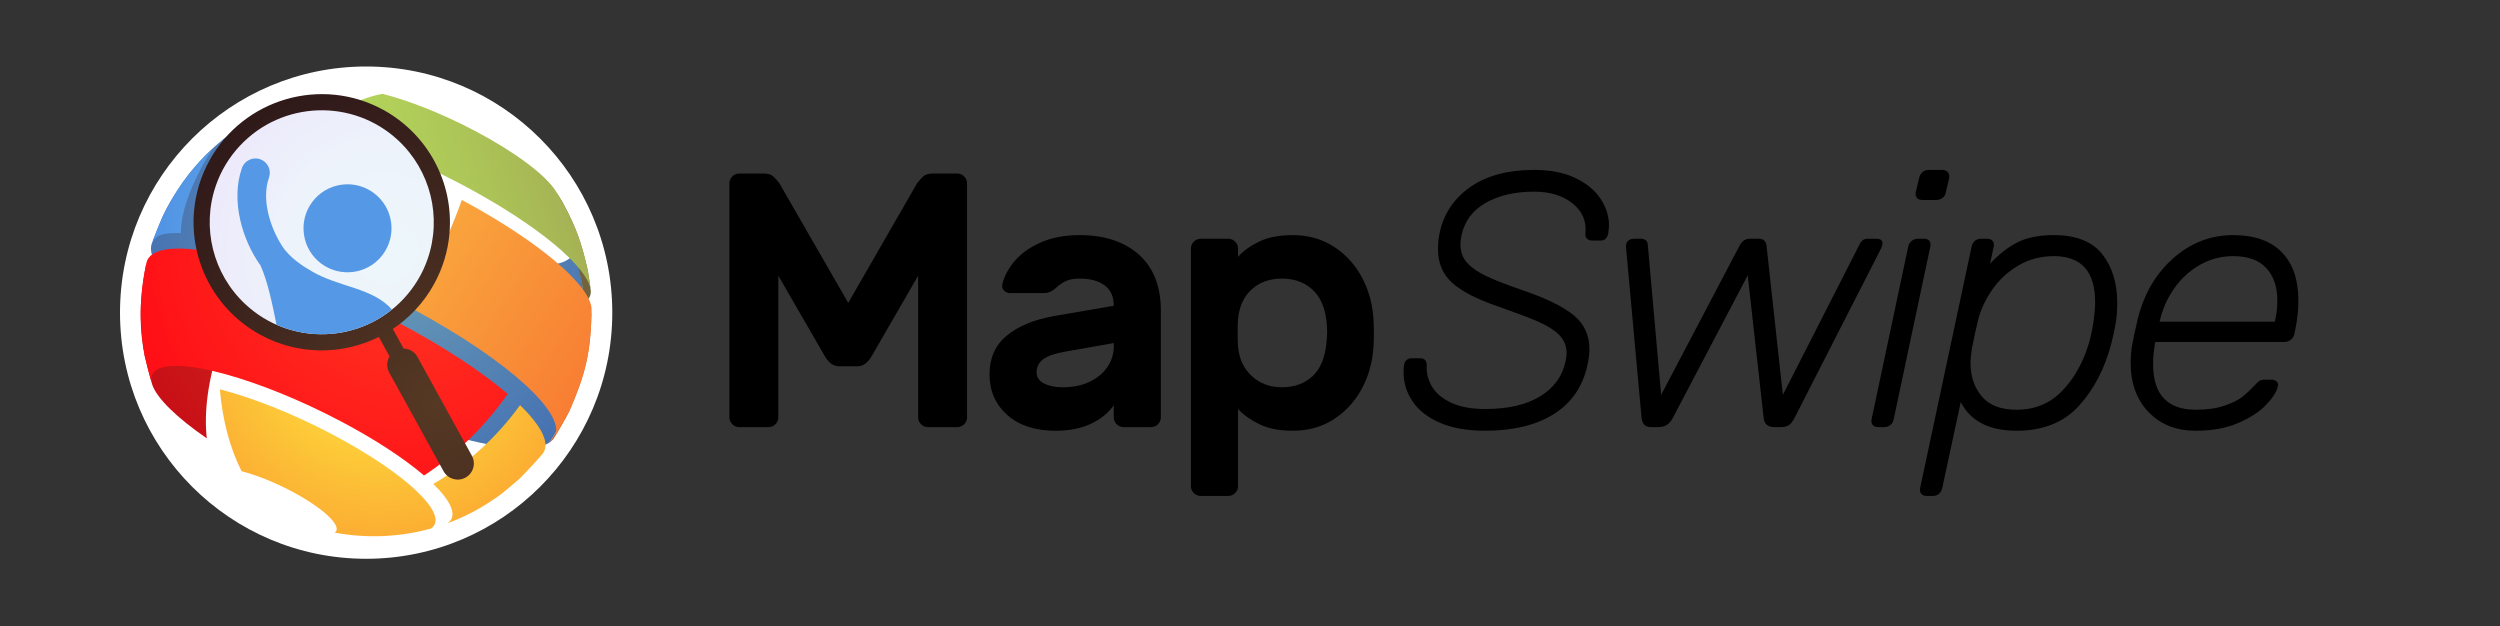 <?xml version="1.0"?>

<!-- Generator: Adobe Illustrator 15.1.0, SVG Export Plug-In . SVG Version: 6.00 Build 0) --> <svg version="1.1" xmlns="http://www.w3.org/2000/svg" xmlns:xlink="http://www.w3.org/1999/xlink" x="0px" y="0px" width="1725.273" height="432" viewBox="0 0 1725.273 432" enable-background="new 0 0 1725.273 432" xml:space="preserve">
<rect x="0" y="0" width="1725.273" height="432" fill="#333333" stroke="none"/>
<g id="Layer_3" display="none"> <rect display="inline" fill="#2A365E" width="1725.273" height="432"></rect>
</g>
<g id="text"> <g> <path d="M1104.621,166.006h-6c-1.168,0-2.25-0.375-3.25-1.125s-1.418-2.039-1.25-3.875c0.832-8.332-2.125-15.207-8.875-20.625 c-6.75-5.414-15.625-8.125-26.625-8.125c-13,0-24.043,2.543-33.125,7.625c-9.086,5.086-14.711,12.543-16.875,22.375 c-0.5,2.5-0.75,4.668-0.75,6.5c0,5,1.539,9.211,4.625,12.625c3.082,3.418,7.539,6.5,13.375,9.25 c5.832,2.75,14.332,6.043,25.5,9.875c16,5.5,27.582,11.211,34.75,17.125c7.164,5.918,10.75,13.711,10.75,23.375 c0,2.836-0.418,6.336-1.25,10.5c-3.168,15-10.875,26.375-23.125,34.125s-28.125,11.625-47.625,11.625 c-12.168,0-22.461-1.793-30.875-5.375c-8.418-3.582-14.75-8.457-19-14.625c-4.25-6.164-6.375-13-6.375-20.5 c0-2,0.082-3.5,0.25-4.5c0.164-1.5,0.707-2.707,1.625-3.625c0.914-0.914,2.125-1.375,3.625-1.375h6c3,0,4.5,1.668,4.5,5 c-0.336,5,0.832,9.793,3.5,14.375c2.664,4.586,7.082,8.336,13.25,11.25c6.164,2.918,14,4.375,23.5,4.375 c15.832,0,28.5-2.914,38-8.75c9.5-5.832,15.332-13.832,17.5-24c0.5-2,0.75-3.914,0.75-5.75c0-5-1.711-9.207-5.125-12.625 c-3.418-3.414-8.211-6.457-14.375-9.125c-6.168-2.664-15.418-6.164-27.75-10.5c-14.668-5-25.25-10.457-31.75-16.375 c-6.5-5.914-9.75-13.625-9.75-23.125c0-4.332,0.414-8.25,1.25-11.75c2.832-13,9.875-23.414,21.125-31.25 c11.25-7.832,25.875-11.75,43.875-11.75c11.332,0,20.875,1.875,28.625,5.625s13.539,8.543,17.375,14.375 c3.832,5.836,5.75,11.918,5.75,18.25c0,1.336-0.168,3.168-0.5,5.5C1109.203,164.342,1107.453,166.006,1104.621,166.006z"></path> <path d="M1283.369,168.506c0.332-0.832,0.957-1.664,1.875-2.5c0.914-0.832,2.125-1.25,3.625-1.25h6c2.832,0,4.25,1.086,4.25,3.25 c0,0.668-0.336,1.836-1,3.5l-59.75,117c-1.168,2.336-2.461,3.961-3.875,4.875c-1.418,0.918-3.211,1.375-5.375,1.375h-4.75 c-4.336,0-6.75-2.082-7.25-6.25l-11-98.5l-51.75,98.5c-2.168,4.168-5.418,6.25-9.75,6.25h-5c-2.168,0-3.75-0.5-4.75-1.5 s-1.668-2.582-2-4.75l-10.75-118c-0.168-1.664,0.25-3.039,1.25-4.125c1-1.082,2.5-1.625,4.5-1.625h4.25c3,0,4.664,1.25,5,3.75 l9.25,104l54-102.75c1.664-3.332,4.082-5,7.25-5h6c3.332,0,5.164,1.668,5.5,5l11.25,102.75L1283.369,168.506z"></path> <path d="M1304.617,293.256c-1.168,1-2.586,1.5-4.25,1.5h-4.25c-1.668,0-2.918-0.5-3.75-1.5c-0.836-1-1.086-2.332-0.75-4l25.25-119 c0.332-1.664,1.125-3,2.375-4s2.707-1.5,4.375-1.5h4.25c1.664,0,2.875,0.5,3.625,1.5s0.957,2.336,0.625,4l-25.25,119 C1306.531,290.924,1305.781,292.256,1304.617,293.256z M1340.617,136.506c-1.336,1-2.836,1.5-4.5,1.5h-9.5 c-1.668,0-2.918-0.5-3.75-1.5c-0.836-1-1.086-2.332-0.75-4l2.25-9.5c0.332-1.664,1.082-3.039,2.25-4.125 c1.164-1.082,2.582-1.625,4.25-1.625h9.5c1.664,0,2.957,0.543,3.875,1.625c0.914,1.086,1.207,2.461,0.875,4.125l-2.25,9.5 C1342.699,134.174,1341.949,135.506,1340.617,136.506z"></path> <path d="M1340.367,336.756c-0.336,1.664-1.086,3-2.25,4c-1.168,1-2.586,1.5-4.25,1.5h-4.25c-1.664,0-2.914-0.5-3.75-1.5 c-0.832-1-1.082-2.336-0.75-4l35.5-166.5c0.332-1.664,1.082-3,2.25-4c1.164-1,2.582-1.5,4.25-1.5h4.25c1.664,0,2.914,0.5,3.75,1.5 c0.832,1,1.082,2.336,0.75,4l-2.5,11.75c6-6.5,12.289-11.414,18.875-14.75c6.582-3.332,14.957-5,25.125-5 c15.332,0,26.457,4.375,33.375,13.125c6.914,8.75,10.375,19.961,10.375,33.625c0,5.168-0.336,9.75-1,13.75c-0.5,3.336-1.5,8-3,14 c-4.5,17.336-11.961,31.75-22.375,43.25c-10.418,11.5-24.793,17.25-43.125,17.25c-18.836,0-31.668-6.582-38.5-19.75 L1340.367,336.756z M1359.867,250.256c0,9.336,2.582,17.086,7.75,23.25c5.164,6.168,13.164,9.25,24,9.25 c12.664,0,23.164-4.332,31.5-13c8.332-8.664,14.5-19.664,18.5-33c1.164-4,2.164-8.664,3-14c0.832-5.5,1.25-10.25,1.25-14.25 c0-21.164-9.5-31.75-28.5-31.75c-9,0-17.168,2.168-24.5,6.5c-7.336,4.336-13.336,9.875-18,16.625 c-4.668,6.75-7.918,13.711-9.75,20.875c-1.168,4.668-2.586,11.168-4.25,19.5C1360.199,244.592,1359.867,247.924,1359.867,250.256z "></path> <path d="M1574.616,174.006c7.664,7.836,11.5,18.918,11.5,33.25c0,6.836-0.668,13.336-2,19.5l-0.75,3.75 c-0.336,1.668-1.168,3-2.5,4c-1.336,1-2.836,1.5-4.5,1.5h-89c-1,5.168-1.5,10.25-1.5,15.25c0,21,9.832,31.5,29.5,31.5 c7.832,0,14.5-0.957,20-2.875c5.5-1.914,9.582-3.957,12.25-6.125c2.664-2.164,5.25-4.582,7.75-7.25c1.832-2,3.164-3.25,4-3.75 c0.832-0.5,2.25-0.75,4.25-0.75h4c1.5,0,2.707,0.461,3.625,1.375c0.914,0.918,1.125,2.125,0.625,3.625 c-1,3.836-3.793,8.086-8.375,12.75c-4.586,4.668-10.961,8.75-19.125,12.25c-8.168,3.5-17.836,5.25-29,5.25 c-13.5,0-24.375-4.289-32.625-12.875c-8.25-8.582-12.375-19.957-12.375-34.125c0-3.332,0.25-6.832,0.75-10.5 c0.832-5,2.25-11.664,4.25-20c4.332-17.164,12.5-31.039,24.5-41.625c12-10.582,25.75-15.875,41.25-15.875 C1555.78,162.256,1566.948,166.174,1574.616,174.006z M1571.616,207.256c0-9.332-2.543-16.75-7.625-22.25 c-5.086-5.5-12.711-8.25-22.875-8.25c-8.168,0-15.793,2-22.875,6c-7.086,4-13.043,9.461-17.875,16.375 c-4.836,6.918-8.168,14.543-10,22.875h79.5C1571.03,217.174,1571.616,212.256,1571.616,207.256z"></path> <path d="M632.872,126.506c1.5-2,2.957-3.625,4.375-4.875c1.414-1.25,3.539-1.875,6.375-1.875h17c1.832,0,3.414,0.668,4.75,2 c1.332,1.336,2,2.918,2,4.75v161.5c0,1.836-0.668,3.418-2,4.75c-1.336,1.336-2.918,2-4.75,2h-20.25c-1.835,0-3.417-0.664-4.75-2 c-1.336-1.332-2-2.914-2-4.75v-97.75l-32.5,56.25c-2.668,4.168-5.75,6.25-9.25,6.25h-13c-3.5,0-6.586-2.082-9.25-6.25l-32.5-56.25 v97.75c0,1.836-0.668,3.418-2,4.75c-1.336,1.336-2.918,2-4.75,2h-20.25c-1.836,0-3.418-0.664-4.75-2c-1.336-1.332-2-2.914-2-4.75 v-161.5c0-1.832,0.664-3.414,2-4.75c1.332-1.332,2.914-2,4.75-2h17c2.832,0,4.957,0.625,6.375,1.875 c1.414,1.25,2.875,2.875,4.375,4.875l47.5,82.5L632.872,126.506z"></path> <path d="M785.996,175.756c10.082,9,15.125,21.918,15.125,38.75v73.5c0,1.836-0.668,3.418-2,4.75c-1.336,1.336-2.918,2-4.75,2h-19 c-1.836,0-3.418-0.664-4.75-2c-1.336-1.332-2-2.914-2-4.75v-8.25c-3.836,5.336-9.125,9.586-15.875,12.75s-14.875,4.75-24.375,4.75 c-14,0-25.086-3.625-33.25-10.875c-8.168-7.25-12.25-16.625-12.25-28.125c0-11.164,3.957-20.039,11.875-26.625 c7.914-6.582,18.957-11.125,33.125-13.625l40.75-7c0-6.332-2.125-11.039-6.375-14.125c-4.25-3.082-9.961-4.625-17.125-4.625 c-3.836,0-6.961,0.543-9.375,1.625c-2.418,1.086-4.793,2.711-7.125,4.875c-2.5,2.336-5.25,3.5-8.25,3.5h-23.25 c-1.668,0-3.043-0.539-4.125-1.625c-1.086-1.082-1.543-2.375-1.375-3.875c1-5.164,3.625-10.414,7.875-15.75 c4.25-5.332,10.25-9.789,18-13.375c7.75-3.582,16.957-5.375,27.625-5.375C762.285,162.256,775.91,166.756,785.996,175.756z M768.621,236.756l-34,6c-6.668,1.168-11.543,2.875-14.625,5.125c-3.086,2.25-4.625,5.293-4.625,9.125 c0,3.336,1.707,5.875,5.125,7.625c3.414,1.75,7.707,2.625,12.875,2.625c7.332,0,13.664-1.332,19-4 c5.332-2.664,9.375-6.125,12.125-10.375s4.125-8.789,4.125-13.625V236.756z"></path> <path d="M854.371,335.506c0,1.832-0.668,3.414-2,4.75c-1.336,1.332-2.918,2-4.75,2h-19c-1.836,0-3.418-0.668-4.75-2 c-1.336-1.336-2-2.918-2-4.75v-164c0-1.832,0.664-3.414,2-4.75c1.332-1.332,2.914-2,4.75-2h19c1.832,0,3.414,0.668,4.75,2 c1.332,1.336,2,2.918,2,4.75v5.75c3.5-4,8.332-7.5,14.5-10.5c6.164-3,13.914-4.5,23.25-4.5c10.832,0,20.375,2.711,28.625,8.125 c8.25,5.418,14.707,12.586,19.375,21.5c4.664,8.918,7.25,18.625,7.75,29.125c0.164,1.668,0.25,4.586,0.25,8.75 c0,4.168-0.086,7.086-0.25,8.75c-0.5,10.5-3.086,20.211-7.75,29.125c-4.668,8.918-11.125,16.086-19.375,21.5 c-8.25,5.418-17.793,8.125-28.625,8.125c-9.168,0-16.836-1.5-23-4.5c-6.168-3-11.086-6.5-14.75-10.5V335.506z M907.371,201.506 c-5.668-6.164-13.25-9.25-22.75-9.25c-8.336,0-15.25,2.461-20.75,7.375c-5.5,4.918-8.668,11.793-9.5,20.625 c-0.168,1.668-0.25,4.836-0.25,9.5c0,4.668,0.082,7.836,0.25,9.5c0.832,8.5,4.039,15.293,9.625,20.375 c5.582,5.086,12.457,7.625,20.625,7.625c8.5,0,15.5-2.5,21-7.5s8.75-12.664,9.75-23c0.332-3.332,0.5-5.664,0.5-7 C915.871,217.092,913.035,207.674,907.371,201.506z"></path> </g>
</g>
<g id="logo"> <g id="Layer_1_1_"> <circle id="whitecircle_1_" fill="#FFFFFF" cx="252.682" cy="215.756" r="169.864"></circle> <g id="mapswipelogo_copy_2"> <g id="bgcolors_1_"> <radialGradient id="SVGID_1_" cx="-2645.418" cy="854.879" r="274.383" gradientTransform="matrix(1 0 0 1 2916 -684.429)" gradientUnits="userSpaceOnUse"> <stop offset="0" style="stop-color:#D18E38"></stop> <stop offset="1" style="stop-color:#BD4927"></stop> </radialGradient> <path fill="url(#SVGID_1_)" d="M389.001,288.094c-2.935,6.079-6.223,11.852-9.833,17.311c1.348-0.888,2.397-1.913,3.158-3.062 c3.293-5.439,7.557-12.771,10.477-18.419c11.016-25.388,15.007-39.88,15.465-70.662c0.155,3.399-1.215,6.172-4.258,8.183 C404.108,244.018,399.292,266.779,389.001,288.094"></path> <radialGradient id="SVGID_2_" cx="-2638.545" cy="854.841" r="270.241" gradientTransform="matrix(1 0 0 1 2916 -684.429)" gradientUnits="userSpaceOnUse"> <stop offset="0" style="stop-color:#D53924"></stop> <stop offset="1" style="stop-color:#C30011"></stop> </radialGradient> <path fill="url(#SVGID_2_)" d="M99.875,245.693c1.41,6.078,3.489,14.139,5.303,20.107c3.364,9.298,16.897,22.506,37.541,36.706 c-2.053-18.28,0.821-40.467,8.938-64.638c-33.703-23.186-53.108-44.368-50.655-56.341 C98.606,194.206,94.147,217.804,99.875,245.693"></path> <radialGradient id="SVGID_3_" cx="-2649.797" cy="861.945" r="282.786" gradientTransform="matrix(1 0 0 1 2916 -684.429)" gradientUnits="userSpaceOnUse"> <stop offset="0" style="stop-color:#6A9DB6"></stop> <stop offset="1" style="stop-color:#2E55AF"></stop> </radialGradient> <path fill="url(#SVGID_3_)" d="M396.602,174.395c-24.4,40.032-224.327-72.638-207.331-100.062 c-6.963,3.074-14.478,7.019-22.41,12.219c-11.768,8.435-14.217,10.191-24.674,20.208 c-10.788,11.777-11.208,12.236-16.387,19.503c-8.907,13.712-9.254,14.248-13.249,22.468c-2.547,5.874-5.81,13.771-7.956,19.803 c-5.226,17.071,37.266,54.468,103.583,89.379c74.641,39.293,151.197,60.557,170.99,47.493c3.61-5.458,6.899-11.231,9.833-17.311 C406.572,251.698,408.183,211.092,396.602,174.395z"></path> <radialGradient id="SVGID_4_" cx="-2505.907" cy="850.924" r="137.597" fx="-2643.482" fy="853.39" gradientTransform="matrix(1 0 0 1 2916 -684.429)" gradientUnits="userSpaceOnUse"> <stop offset="0" style="stop-color:#9CAD4C"></stop> <stop offset="1" style="stop-color:#73633D"></stop> </radialGradient> <path fill="url(#SVGID_4_)" d="M403.046,209.041c3.172-2.093,5.06-5.053,4.622-8.702c-0.575-4.016-1.238-9.389-1.987-13.376 c-4.199-18.097-7.282-28.656-17.379-47.223l-5.096-8.384c3.645,5.474,3.347,9.783-0.38,12.243 c11.356,20.154,17.945,42.354,20.837,65.443"></path> </g> <g id="fgcolors_1_"> <radialGradient id="SVGID_5_" cx="-2653.138" cy="851.918" r="282.38" gradientTransform="matrix(1 0 0 1 2916 -684.429)" gradientUnits="userSpaceOnUse"> <stop offset="0" style="stop-color:#71BEE6"></stop> <stop offset="1" style="stop-color:#3871E4"></stop> </radialGradient> <path fill="url(#SVGID_5_)" d="M124.829,160.82c-5.556,0-12.378-0.071-15.958,2.291c-2.207,1.457-3.616,3.28-4.273,5.424 c2.22-6.006,5.331-13.964,7.953-19.804c7.91-14.822,8.062-15.105,13.249-22.468c9.984-12.957,10.172-13.205,16.389-19.504 c1.847-1.721,3.437-3.202,4.863-4.517C147.051,102.243,124.829,134.566,124.829,160.82z"></path> <radialGradient id="SVGID_6_" cx="-2635.465" cy="854.016" r="262.221" gradientTransform="matrix(1 0 0 1 2916 -684.429)" gradientUnits="userSpaceOnUse"> <stop offset="0" style="stop-color:#FF3924"></stop> <stop offset="1" style="stop-color:#FF0011"></stop> </radialGradient> <path fill="url(#SVGID_6_)" d="M292.606,328.14c-13.562-11.614-33.475-24.783-57.647-37.509 c-55.484-29.208-112.39-45.017-127.105-35.302c-3.543,2.338-4.317,5.941-2.677,10.472c-1.771-5.98-3.934-14.02-5.303-20.106 c-2.355-15.311-5.289-34.363,1.127-64.166c0.506-2.488,1.965-4.58,4.43-6.208c19.509-12.875,94.956,8.081,168.516,46.805 c32.042,16.869,58.446,34.328,76.426,49.729C334.465,294.693,314.408,313.938,292.606,328.14"></path> <radialGradient id="SVGID_7_" cx="-2654.382" cy="918.312" r="181.083" gradientTransform="matrix(1 0 0 1 2916 -684.429)" gradientUnits="userSpaceOnUse"> <stop offset="0" style="stop-color:#FDF240"></stop> <stop offset="0.241" style="stop-color:#FDDB3C"></stop> <stop offset="0.744" style="stop-color:#FCAF33"></stop> <stop offset="1" style="stop-color:#FC9E30"></stop> </radialGradient> <path fill="url(#SVGID_7_)" d="M308.778,361.104c7.204-4.753,2.961-14.741-9.757-27.124 c22.824-13.273,43.615-31.852,59.859-54.386c14.974,14.583,21.084,26.66,15.574,33.594c-4.663,5.412-11.133,12.41-16.196,17.444 c-12.173,10.383-12.405,10.584-19.766,15.476C329.179,352.251,319.204,357.273,308.778,361.104 M230.955,367.57 c22.515,4.171,45.194,3.064,66.408-2.8c13.591-8.965-16.932-38.105-68.168-65.077c-27.53-14.493-55.438-25.41-77.474-31.023 c1.793,21.048,6.835,40.446,15.027,56.534c9.717,2.475,22.019,7.288,34.153,13.675 C223.489,350.772,236.945,363.617,230.955,367.57"></path> <linearGradient id="SVGID_8_" gradientUnits="userSpaceOnUse" x1="-2639.576" y1="833.34" x2="-2401.304" y2="767.114" gradientTransform="matrix(1 0 0 1 2916 -684.429)"> <stop offset="0" style="stop-color:#B2D25A"></stop> <stop offset="0.245" style="stop-color:#ACC457"></stop> <stop offset="0.712" style="stop-color:#9D9E51"></stop> <stop offset="1" style="stop-color:#93834C"></stop> </linearGradient> <path fill="url(#SVGID_8_)" d="M219.367,87.41c14.321-12.178,29.599-19.911,44.639-22.647 c18.08,4.604,40.975,13.561,63.557,25.45c27.979,14.729,48.427,30.245,55.687,41.144l5.095,8.384 c7.788,15.018,12.844,25.69,17.381,47.224c0.618,4.009,1.543,9.343,1.985,13.375c-1.94-16.152-37.389-45.819-90.286-73.665 C282.583,108.331,247.262,94.512,219.367,87.41"></path> <linearGradient id="SVGID_9_" gradientUnits="userSpaceOnUse" x1="-2644.689" y1="851.059" x2="-2420.891" y2="998.797" gradientTransform="matrix(1 0 0 1 2916 -684.429)"> <stop offset="0" style="stop-color:#F9AB3E"></stop> <stop offset="1" style="stop-color:#F7612D"></stop> </linearGradient> <path fill="url(#SVGID_9_)" d="M285.206,213.416c3.071-5.986,6.081-12.033,9.014-18.112 c10.292-21.316,18.531-40.729,24.525-57.333c53.548,28.852,88.8,59.104,89.535,75.268c-0.539,29.009-3.863,44.198-15.465,70.661 c-2.993,5.609-7.112,13.027-10.477,18.418C392.525,286.964,351.643,249.213,285.206,213.416"></path> </g> </g> <g id="magni"> <radialGradient id="frame_1_" cx="-669.655" cy="518.226" r="415.318" gradientTransform="matrix(1 0 0 1 972 -240.647)" gradientUnits="userSpaceOnUse"> <stop offset="0" style="stop-color:#563924"></stop> <stop offset="1" style="stop-color:#110011"></stop> </radialGradient> <path id="frame" fill="url(#frame_1_)" d="M144.526,110.783c-5.98,10.882-9.558,22.623-10.625,34.898 c-3.036,34.902,14.834,68.356,45.53,85.229c26.346,14.482,56.926,14.082,82.013,1.64l7.367,13.375 c-1.985,3.292-2.218,7.519-0.231,11.128l37.54,68.159c2.965,5.389,9.74,7.351,15.126,4.382c3.385-1.862,5.415-5.221,5.725-8.802 c0.189-2.121-0.235-4.32-1.337-6.325l-37.542-68.163c-1.989-3.608-5.685-5.67-9.525-5.75l-7.476-13.569 c11.5-7.638,21.37-18.069,28.465-30.979c5.983-10.881,9.557-22.623,10.624-34.896c3.038-34.903-14.834-68.356-45.531-85.229 C221.911,52.383,168.022,68.041,144.526,110.783z"></path> <radialGradient id="lens_2_" cx="-1608.363" cy="-162.683" r="402.893" gradientTransform="matrix(0.429 -0.903 0.903 0.429 1102.945 -1209.646)" gradientUnits="userSpaceOnUse"> <stop offset="0" style="stop-color:#EDF7FB"></stop> <stop offset="0.19" style="stop-color:#EDF2FB"></stop> <stop offset="0.431" style="stop-color:#ECE2FB"></stop> <stop offset="0.698" style="stop-color:#EAC8FB"></stop> <stop offset="0.982" style="stop-color:#E7A4FB"></stop> <stop offset="1" style="stop-color:#E7A2FB"></stop> </radialGradient> <path id="lens_1_" fill="url(#lens_2_)" d="M274.75,96.825c22.401,20.873,30.384,53.053,20.338,81.984 c-3.53,10.163-9.075,19.349-16.474,27.292c-29.064,31.193-78.086,32.924-109.276,3.859 c-22.401-20.871-30.384-53.05-20.337-81.981c3.531-10.168,9.073-19.35,16.475-27.294 C194.538,69.493,243.557,67.764,274.75,96.825z"></path> <g id="human_2_"> <path id="head_2_" fill="#5598E5" d="M235.531,127.488c16.604-2.367,31.984,9.175,34.351,25.78 c2.367,16.605-9.174,31.985-25.778,34.351c-16.606,2.369-31.986-9.173-34.353-25.777 C207.384,145.235,218.926,129.855,235.531,127.488z"></path> <path id="body" fill="#5598E5" d="M215.177,187.256c-5.152-3.029-15.152-8.929-20.768-17.925 c-7.649-12.026-14.228-31.267-8.77-46.807c1.813-5.158-0.897-10.812-6.06-12.625c-5.162-1.813-10.815,0.901-12.625,6.062 c-7.934,22.575,0.411,50.005,12.82,67.248c4.932,10.976,8.049,26.014,11.05,40.919c26.005,11.451,56.928,7.812,79.639-10.453 C257.493,198.576,233.817,198.218,215.177,187.256z"></path> </g> </g> </g>
</g>
</svg>
